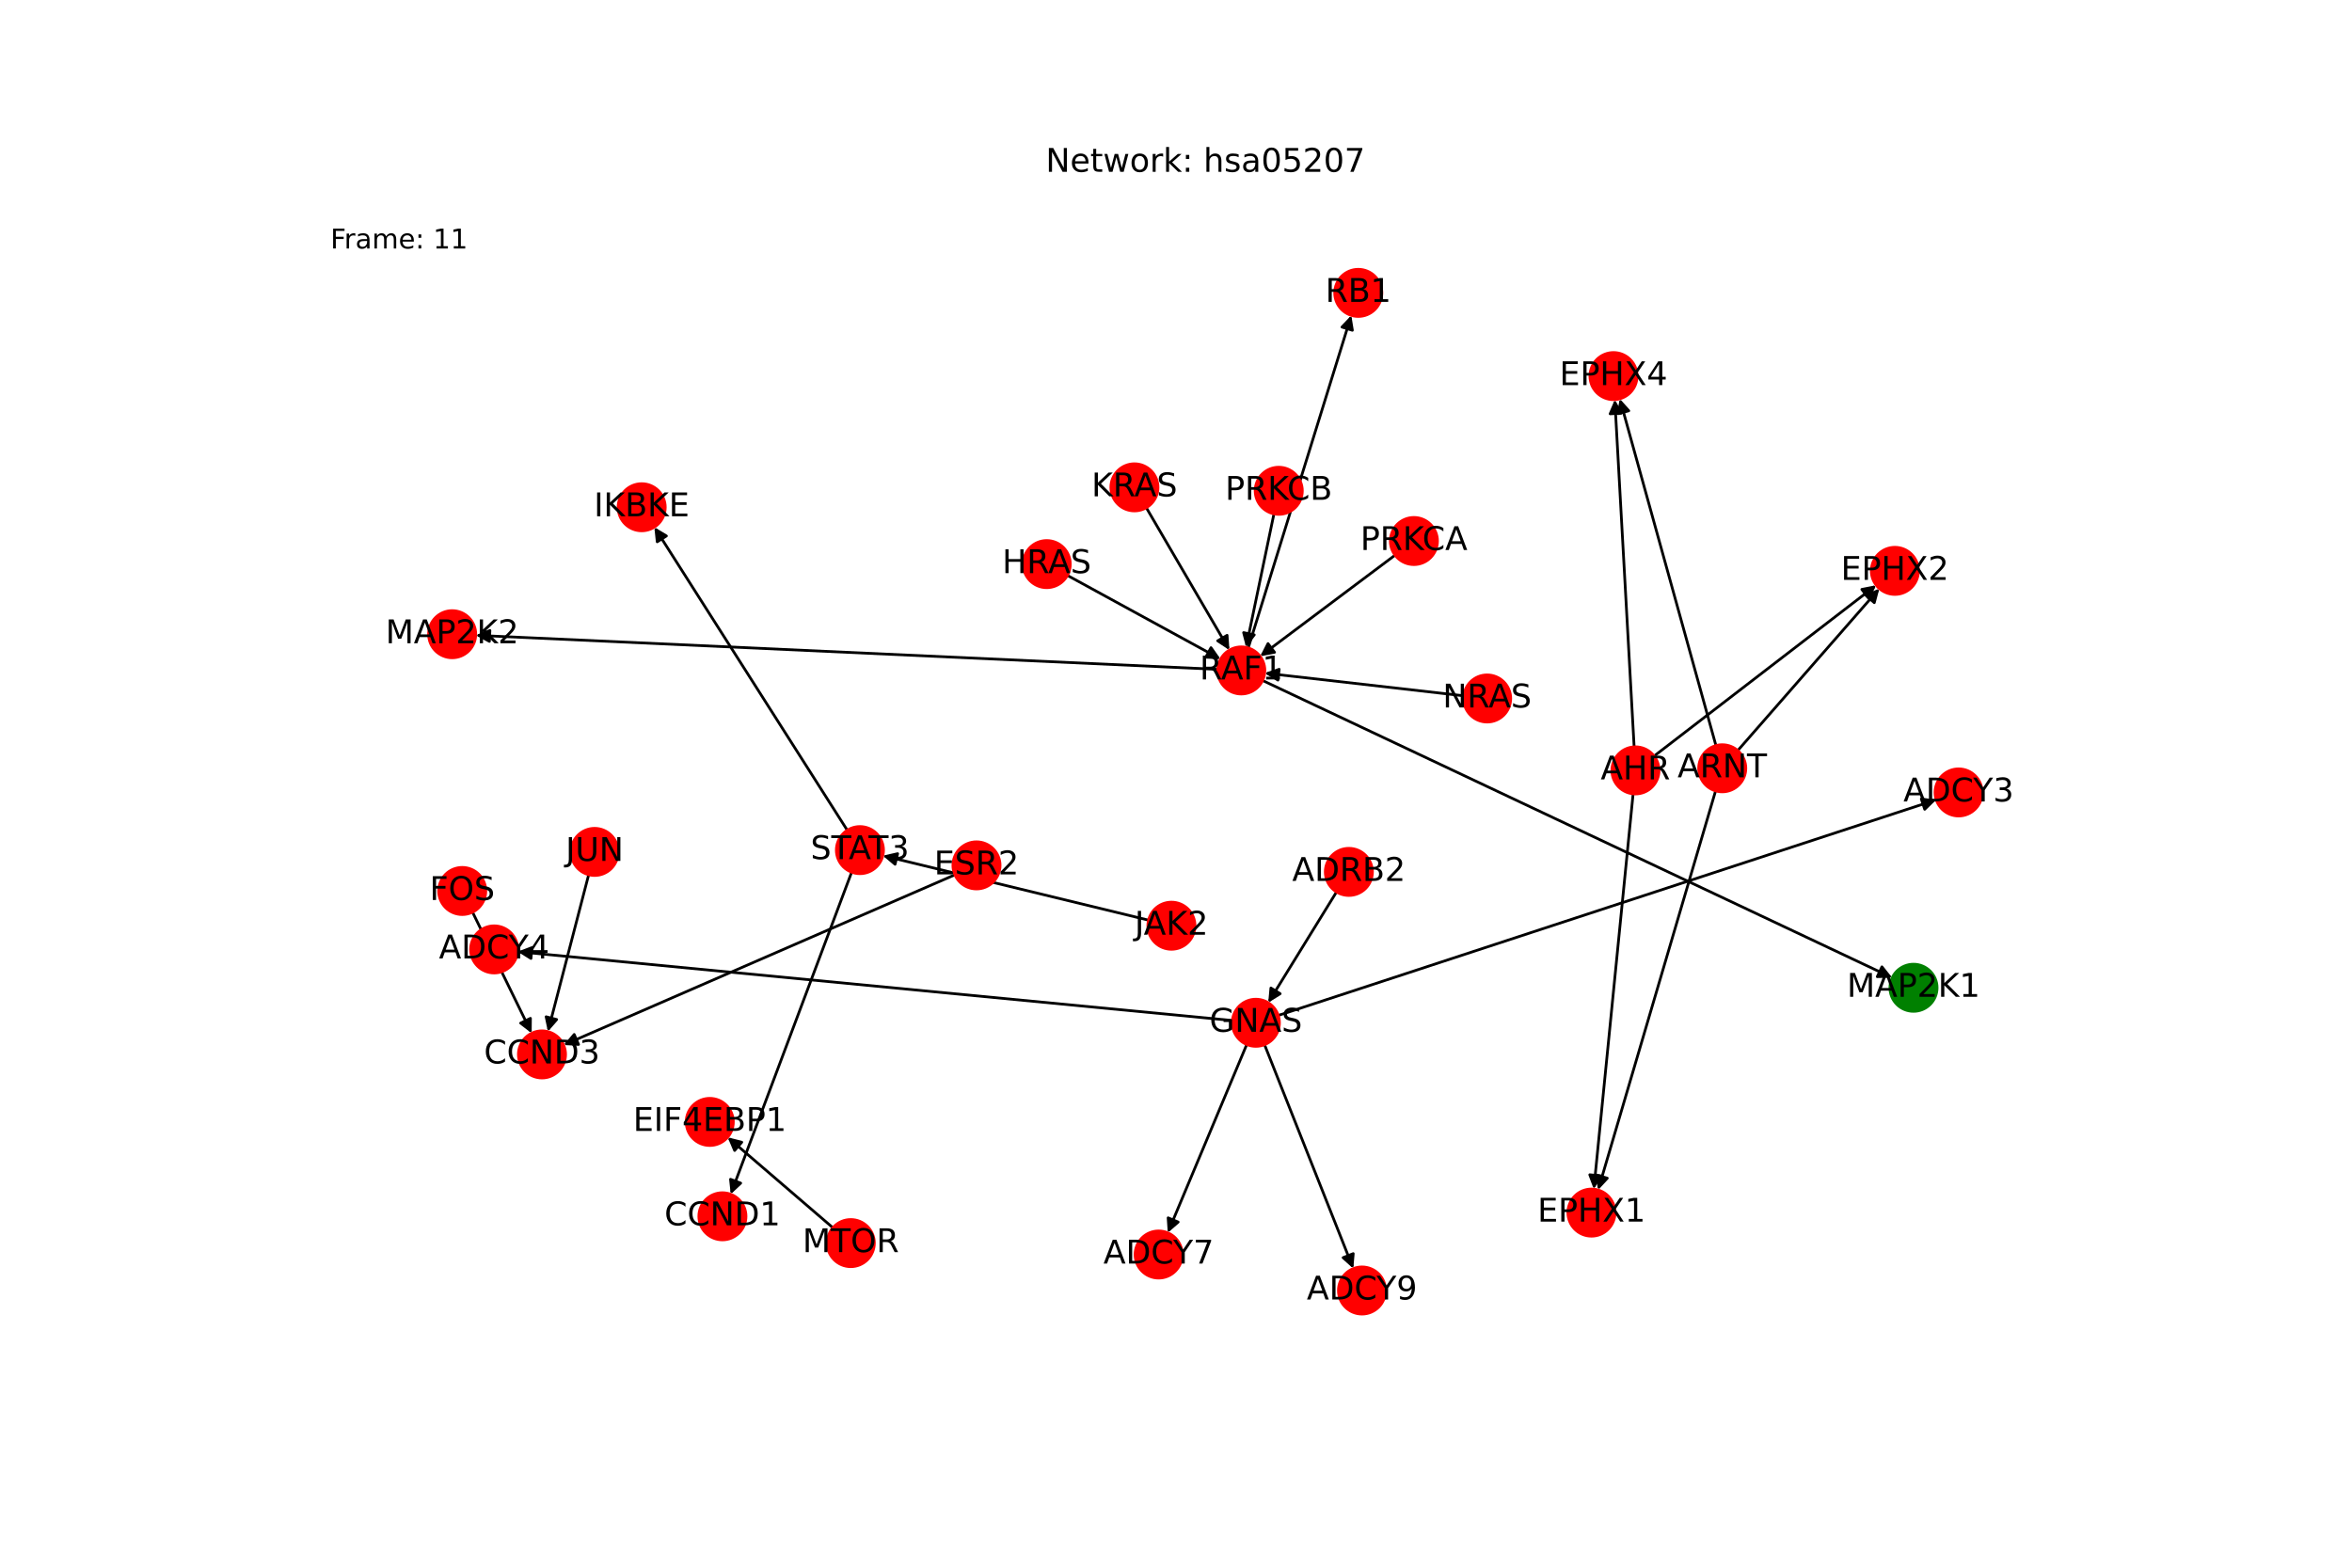 <?xml version="1.0" encoding="utf-8" standalone="no"?>
<!DOCTYPE svg PUBLIC "-//W3C//DTD SVG 1.1//EN"
  "http://www.w3.org/Graphics/SVG/1.1/DTD/svg11.dtd">
<!-- Created with matplotlib (https://matplotlib.org/) -->
<svg height="576pt" version="1.1" viewBox="0 0 864 576" width="864pt" xmlns="http://www.w3.org/2000/svg" xmlns:xlink="http://www.w3.org/1999/xlink">
 <defs>
  <style type="text/css">*{stroke-linecap:butt;stroke-linejoin:round;}</style>
 </defs>
 <g id="figure_1">
  <g id="patch_1">
   <path d="M 0 576 
L 864 576 
L 864 0 
L 0 0 
z
" style="fill:#ffffff;"/>
  </g>
  <g id="axes_1">
   <g id="patch_2">
    <path clip-path="url(#p0f1f93cd36)" d="M 458.545 238.054 
Q 477.471 176.965 496.067 116.944 
" style="fill:none;stroke:#000000;stroke-linecap:round;"/>
    <path clip-path="url(#p0f1f93cd36)" d="M 492.973 120.173 
L 496.067 116.944 
L 496.794 121.356 
L 492.973 120.173 
z
" style="stroke:#000000;stroke-linecap:round;"/>
   </g>
   <g id="patch_3">
    <path clip-path="url(#p0f1f93cd36)" d="M 463.815 250.029 
Q 579.451 304.628 694.077 358.749 
" style="fill:none;stroke:#000000;stroke-linecap:round;"/>
    <path clip-path="url(#p0f1f93cd36)" d="M 691.314 355.232 
L 694.077 358.749 
L 689.606 358.849 
L 691.314 355.232 
z
" style="stroke:#000000;stroke-linecap:round;"/>
   </g>
   <g id="patch_4">
    <path clip-path="url(#p0f1f93cd36)" d="M 447.334 245.934 
Q 311.047 239.677 175.878 233.472 
" style="fill:none;stroke:#000000;stroke-linecap:round;"/>
    <path clip-path="url(#p0f1f93cd36)" d="M 179.782 235.653 
L 175.878 233.472 
L 179.965 231.657 
L 179.782 235.653 
z
" style="stroke:#000000;stroke-linecap:round;"/>
   </g>
   <g id="patch_5">
    <path clip-path="url(#p0f1f93cd36)" d="M 305.962 451.097 
Q 286.631 434.479 268.147 418.59 
" style="fill:none;stroke:#000000;stroke-linecap:round;"/>
    <path clip-path="url(#p0f1f93cd36)" d="M 269.876 422.714 
L 268.147 418.59 
L 272.484 419.68 
L 269.876 422.714 
z
" style="stroke:#000000;stroke-linecap:round;"/>
   </g>
   <g id="patch_6">
    <path clip-path="url(#p0f1f93cd36)" d="M 421.911 338.084 
Q 373.109 326.239 325.393 314.658 
" style="fill:none;stroke:#000000;stroke-linecap:round;"/>
    <path clip-path="url(#p0f1f93cd36)" d="M 328.808 317.545 
L 325.393 314.658 
L 329.751 313.658 
L 328.808 317.545 
z
" style="stroke:#000000;stroke-linecap:round;"/>
   </g>
   <g id="patch_7">
    <path clip-path="url(#p0f1f93cd36)" d="M 311.24 305.043 
Q 275.804 249.362 240.97 194.623 
" style="fill:none;stroke:#000000;stroke-linecap:round;"/>
    <path clip-path="url(#p0f1f93cd36)" d="M 241.43 199.072 
L 240.97 194.623 
L 244.804 196.924 
L 241.43 199.072 
z
" style="stroke:#000000;stroke-linecap:round;"/>
   </g>
   <g id="patch_8">
    <path clip-path="url(#p0f1f93cd36)" d="M 312.846 320.461 
Q 290.635 379.624 268.817 437.74 
" style="fill:none;stroke:#000000;stroke-linecap:round;"/>
    <path clip-path="url(#p0f1f93cd36)" d="M 272.095 434.698 
L 268.817 437.74 
L 268.35 433.293 
L 272.095 434.698 
z
" style="stroke:#000000;stroke-linecap:round;"/>
   </g>
   <g id="patch_9">
    <path clip-path="url(#p0f1f93cd36)" d="M 173.594 335.145 
Q 184.447 357.389 194.81 378.628 
" style="fill:none;stroke:#000000;stroke-linecap:round;"/>
    <path clip-path="url(#p0f1f93cd36)" d="M 194.854 374.156 
L 194.81 378.628 
L 191.259 375.91 
L 194.854 374.156 
z
" style="stroke:#000000;stroke-linecap:round;"/>
   </g>
   <g id="patch_10">
    <path clip-path="url(#p0f1f93cd36)" d="M 216.249 321.386 
Q 208.761 350.211 201.554 377.953 
" style="fill:none;stroke:#000000;stroke-linecap:round;"/>
    <path clip-path="url(#p0f1f93cd36)" d="M 204.496 374.585 
L 201.554 377.953 
L 200.624 373.579 
L 204.496 374.585 
z
" style="stroke:#000000;stroke-linecap:round;"/>
   </g>
   <g id="patch_11">
    <path clip-path="url(#p0f1f93cd36)" d="M 469.565 373.089 
Q 590.416 333.471 710.206 294.201 
" style="fill:none;stroke:#000000;stroke-linecap:round;"/>
    <path clip-path="url(#p0f1f93cd36)" d="M 705.782 293.547 
L 710.206 294.201 
L 707.028 297.348 
L 705.782 293.547 
z
" style="stroke:#000000;stroke-linecap:round;"/>
   </g>
   <g id="patch_12">
    <path clip-path="url(#p0f1f93cd36)" d="M 452.716 374.957 
Q 321.433 362.31 191.263 349.771 
" style="fill:none;stroke:#000000;stroke-linecap:round;"/>
    <path clip-path="url(#p0f1f93cd36)" d="M 195.053 352.146 
L 191.263 349.771 
L 195.436 348.164 
L 195.053 352.146 
z
" style="stroke:#000000;stroke-linecap:round;"/>
   </g>
   <g id="patch_13">
    <path clip-path="url(#p0f1f93cd36)" d="M 457.987 383.772 
Q 443.482 418.361 429.41 451.918 
" style="fill:none;stroke:#000000;stroke-linecap:round;"/>
    <path clip-path="url(#p0f1f93cd36)" d="M 432.801 449.003 
L 429.41 451.918 
L 429.112 447.456 
L 432.801 449.003 
z
" style="stroke:#000000;stroke-linecap:round;"/>
   </g>
   <g id="patch_14">
    <path clip-path="url(#p0f1f93cd36)" d="M 464.526 383.835 
Q 480.83 424.968 496.721 465.062 
" style="fill:none;stroke:#000000;stroke-linecap:round;"/>
    <path clip-path="url(#p0f1f93cd36)" d="M 497.107 460.607 
L 496.721 465.062 
L 493.388 462.081 
L 497.107 460.607 
z
" style="stroke:#000000;stroke-linecap:round;"/>
   </g>
   <g id="patch_15">
    <path clip-path="url(#p0f1f93cd36)" d="M 599.92 291.682 
Q 592.701 364.301 585.593 435.807 
" style="fill:none;stroke:#000000;stroke-linecap:round;"/>
    <path clip-path="url(#p0f1f93cd36)" d="M 587.978 432.024 
L 585.593 435.807 
L 583.998 431.629 
L 587.978 432.024 
z
" style="stroke:#000000;stroke-linecap:round;"/>
   </g>
   <g id="patch_16">
    <path clip-path="url(#p0f1f93cd36)" d="M 607.644 277.777 
Q 648.43 246.4 688.33 215.706 
" style="fill:none;stroke:#000000;stroke-linecap:round;"/>
    <path clip-path="url(#p0f1f93cd36)" d="M 683.941 216.559 
L 688.33 215.706 
L 686.38 219.73 
L 683.941 216.559 
z
" style="stroke:#000000;stroke-linecap:round;"/>
   </g>
   <g id="patch_17">
    <path clip-path="url(#p0f1f93cd36)" d="M 600.296 274.416 
Q 596.746 210.623 593.259 147.947 
" style="fill:none;stroke:#000000;stroke-linecap:round;"/>
    <path clip-path="url(#p0f1f93cd36)" d="M 591.484 152.051 
L 593.259 147.947 
L 595.478 151.829 
L 591.484 152.051 
z
" style="stroke:#000000;stroke-linecap:round;"/>
   </g>
   <g id="patch_18">
    <path clip-path="url(#p0f1f93cd36)" d="M 630.217 290.591 
Q 608.643 363.909 587.386 436.155 
" style="fill:none;stroke:#000000;stroke-linecap:round;"/>
    <path clip-path="url(#p0f1f93cd36)" d="M 590.433 432.882 
L 587.386 436.155 
L 586.596 431.753 
L 590.433 432.882 
z
" style="stroke:#000000;stroke-linecap:round;"/>
   </g>
   <g id="patch_19">
    <path clip-path="url(#p0f1f93cd36)" d="M 638.361 275.764 
Q 664.369 246.015 689.642 217.108 
" style="fill:none;stroke:#000000;stroke-linecap:round;"/>
    <path clip-path="url(#p0f1f93cd36)" d="M 685.504 218.803 
L 689.642 217.108 
L 688.515 221.436 
L 685.504 218.803 
z
" style="stroke:#000000;stroke-linecap:round;"/>
   </g>
   <g id="patch_20">
    <path clip-path="url(#p0f1f93cd36)" d="M 630.349 273.941 
Q 612.689 210.238 595.328 147.612 
" style="fill:none;stroke:#000000;stroke-linecap:round;"/>
    <path clip-path="url(#p0f1f93cd36)" d="M 594.47 152.001 
L 595.328 147.612 
L 598.324 150.933 
L 594.47 152.001 
z
" style="stroke:#000000;stroke-linecap:round;"/>
   </g>
   <g id="patch_21">
    <path clip-path="url(#p0f1f93cd36)" d="M 350.771 321.413 
Q 278.904 352.686 208.063 383.512 
" style="fill:none;stroke:#000000;stroke-linecap:round;"/>
    <path clip-path="url(#p0f1f93cd36)" d="M 212.528 383.75 
L 208.063 383.512 
L 210.932 380.082 
L 212.528 383.75 
z
" style="stroke:#000000;stroke-linecap:round;"/>
   </g>
   <g id="patch_22">
    <path clip-path="url(#p0f1f93cd36)" d="M 392.115 211.422 
Q 420.249 226.8 447.402 241.642 
" style="fill:none;stroke:#000000;stroke-linecap:round;"/>
    <path clip-path="url(#p0f1f93cd36)" d="M 444.852 237.968 
L 447.402 241.642 
L 442.933 241.478 
L 444.852 237.968 
z
" style="stroke:#000000;stroke-linecap:round;"/>
   </g>
   <g id="patch_23">
    <path clip-path="url(#p0f1f93cd36)" d="M 421.092 186.539 
Q 436.355 212.696 451.054 237.887 
" style="fill:none;stroke:#000000;stroke-linecap:round;"/>
    <path clip-path="url(#p0f1f93cd36)" d="M 450.766 233.424 
L 451.054 237.887 
L 447.311 235.44 
L 450.766 233.424 
z
" style="stroke:#000000;stroke-linecap:round;"/>
   </g>
   <g id="patch_24">
    <path clip-path="url(#p0f1f93cd36)" d="M 537.693 255.654 
Q 501.14 251.483 465.697 247.439 
" style="fill:none;stroke:#000000;stroke-linecap:round;"/>
    <path clip-path="url(#p0f1f93cd36)" d="M 469.445 249.88 
L 465.697 247.439 
L 469.898 245.906 
L 469.445 249.88 
z
" style="stroke:#000000;stroke-linecap:round;"/>
   </g>
   <g id="patch_25">
    <path clip-path="url(#p0f1f93cd36)" d="M 512.462 203.979 
Q 487.684 222.558 463.801 240.467 
" style="fill:none;stroke:#000000;stroke-linecap:round;"/>
    <path clip-path="url(#p0f1f93cd36)" d="M 468.201 239.667 
L 463.801 240.467 
L 465.801 236.467 
L 468.201 239.667 
z
" style="stroke:#000000;stroke-linecap:round;"/>
   </g>
   <g id="patch_26">
    <path clip-path="url(#p0f1f93cd36)" d="M 467.978 188.805 
Q 462.863 213.328 457.977 236.757 
" style="fill:none;stroke:#000000;stroke-linecap:round;"/>
    <path clip-path="url(#p0f1f93cd36)" d="M 460.752 233.249 
L 457.977 236.757 
L 456.836 232.433 
L 460.752 233.249 
z
" style="stroke:#000000;stroke-linecap:round;"/>
   </g>
   <g id="patch_27">
    <path clip-path="url(#p0f1f93cd36)" d="M 490.958 327.724 
Q 478.419 348.069 466.466 367.463 
" style="fill:none;stroke:#000000;stroke-linecap:round;"/>
    <path clip-path="url(#p0f1f93cd36)" d="M 470.267 365.107 
L 466.466 367.463 
L 466.862 363.009 
L 470.267 365.107 
z
" style="stroke:#000000;stroke-linecap:round;"/>
   </g>
   <g id="PathCollection_1">
    <defs>
     <path d="M 0 8.66 
C 2.297 8.66 4.5 7.748 6.124 6.124 
C 7.748 4.5 8.66 2.297 8.66 -0 
C 8.66 -2.297 7.748 -4.5 6.124 -6.124 
C 4.5 -7.748 2.297 -8.66 0 -8.66 
C -2.297 -8.66 -4.5 -7.748 -6.124 -6.124 
C -7.748 -4.5 -8.66 -2.297 -8.66 0 
C -8.66 2.297 -7.748 4.5 -6.124 6.124 
C -4.5 7.748 -2.297 8.66 0 8.66 
z
" id="C0_0_e7e9f7665b"/>
    </defs>
    <g clip-path="url(#p0f1f93cd36)">
     <use style="fill:#ff0000;stroke:#ff0000;" x="455.981" xlink:href="#C0_0_e7e9f7665b" y="246.331"/>
    </g>
    <g clip-path="url(#p0f1f93cd36)">
     <use style="fill:#ff0000;stroke:#ff0000;" x="260.731" xlink:href="#C0_0_e7e9f7665b" y="412.215"/>
    </g>
    <g clip-path="url(#p0f1f93cd36)">
     <use style="fill:#ff0000;stroke:#ff0000;" x="312.529" xlink:href="#C0_0_e7e9f7665b" y="456.742"/>
    </g>
    <g clip-path="url(#p0f1f93cd36)">
     <use style="fill:#ff0000;stroke:#ff0000;" x="498.959" xlink:href="#C0_0_e7e9f7665b" y="107.607"/>
    </g>
    <g clip-path="url(#p0f1f93cd36)">
     <use style="fill:#ff0000;stroke:#ff0000;" x="430.324" xlink:href="#C0_0_e7e9f7665b" y="340.126"/>
    </g>
    <g clip-path="url(#p0f1f93cd36)">
     <use style="fill:#ff0000;stroke:#ff0000;" x="315.891" xlink:href="#C0_0_e7e9f7665b" y="312.351"/>
    </g>
    <g clip-path="url(#p0f1f93cd36)">
     <use style="fill:#ff0000;stroke:#ff0000;" x="199.097" xlink:href="#C0_0_e7e9f7665b" y="387.414"/>
    </g>
    <g clip-path="url(#p0f1f93cd36)">
     <use style="fill:#ff0000;stroke:#ff0000;" x="169.798" xlink:href="#C0_0_e7e9f7665b" y="327.363"/>
    </g>
    <g clip-path="url(#p0f1f93cd36)">
     <use style="fill:#ff0000;stroke:#ff0000;" x="218.425" xlink:href="#C0_0_e7e9f7665b" y="313.007"/>
    </g>
    <g clip-path="url(#p0f1f93cd36)">
     <use style="fill:#ff0000;stroke:#ff0000;" x="461.336" xlink:href="#C0_0_e7e9f7665b" y="375.787"/>
    </g>
    <g clip-path="url(#p0f1f93cd36)">
     <use style="fill:#ff0000;stroke:#ff0000;" x="600.777" xlink:href="#C0_0_e7e9f7665b" y="283.059"/>
    </g>
    <g clip-path="url(#p0f1f93cd36)">
     <use style="fill:#ff0000;stroke:#ff0000;" x="632.661" xlink:href="#C0_0_e7e9f7665b" y="282.283"/>
    </g>
    <g clip-path="url(#p0f1f93cd36)">
     <use style="fill:#ff0000;stroke:#ff0000;" x="265.38" xlink:href="#C0_0_e7e9f7665b" y="446.894"/>
    </g>
    <g clip-path="url(#p0f1f93cd36)">
     <use style="fill:#ff0000;stroke:#ff0000;" x="235.721" xlink:href="#C0_0_e7e9f7665b" y="186.376"/>
    </g>
    <g clip-path="url(#p0f1f93cd36)">
     <use style="fill:#ff0000;stroke:#ff0000;" x="358.713" xlink:href="#C0_0_e7e9f7665b" y="317.957"/>
    </g>
    <g clip-path="url(#p0f1f93cd36)">
     <use style="fill:#ff0000;stroke:#ff0000;" x="384.511" xlink:href="#C0_0_e7e9f7665b" y="207.266"/>
    </g>
    <g clip-path="url(#p0f1f93cd36)">
     <use style="fill:#ff0000;stroke:#ff0000;" x="416.729" xlink:href="#C0_0_e7e9f7665b" y="179.062"/>
    </g>
    <g clip-path="url(#p0f1f93cd36)">
     <use style="fill:#ff0000;stroke:#ff0000;" x="546.295" xlink:href="#C0_0_e7e9f7665b" y="256.636"/>
    </g>
    <g clip-path="url(#p0f1f93cd36)">
     <use style="fill:#008000;stroke:#008000;" x="702.922" xlink:href="#C0_0_e7e9f7665b" y="362.925"/>
    </g>
    <g clip-path="url(#p0f1f93cd36)">
     <use style="fill:#ff0000;stroke:#ff0000;" x="166.106" xlink:href="#C0_0_e7e9f7665b" y="233.023"/>
    </g>
    <g clip-path="url(#p0f1f93cd36)">
     <use style="fill:#ff0000;stroke:#ff0000;" x="719.494" xlink:href="#C0_0_e7e9f7665b" y="291.156"/>
    </g>
    <g clip-path="url(#p0f1f93cd36)">
     <use style="fill:#ff0000;stroke:#ff0000;" x="181.531" xlink:href="#C0_0_e7e9f7665b" y="348.834"/>
    </g>
    <g clip-path="url(#p0f1f93cd36)">
     <use style="fill:#ff0000;stroke:#ff0000;" x="425.629" xlink:href="#C0_0_e7e9f7665b" y="460.935"/>
    </g>
    <g clip-path="url(#p0f1f93cd36)">
     <use style="fill:#ff0000;stroke:#ff0000;" x="500.324" xlink:href="#C0_0_e7e9f7665b" y="474.153"/>
    </g>
    <g clip-path="url(#p0f1f93cd36)">
     <use style="fill:#ff0000;stroke:#ff0000;" x="519.394" xlink:href="#C0_0_e7e9f7665b" y="198.781"/>
    </g>
    <g clip-path="url(#p0f1f93cd36)">
     <use style="fill:#ff0000;stroke:#ff0000;" x="469.746" xlink:href="#C0_0_e7e9f7665b" y="180.325"/>
    </g>
    <g clip-path="url(#p0f1f93cd36)">
     <use style="fill:#ff0000;stroke:#ff0000;" x="495.502" xlink:href="#C0_0_e7e9f7665b" y="320.351"/>
    </g>
    <g clip-path="url(#p0f1f93cd36)">
     <use style="fill:#ff0000;stroke:#ff0000;" x="584.625" xlink:href="#C0_0_e7e9f7665b" y="445.535"/>
    </g>
    <g clip-path="url(#p0f1f93cd36)">
     <use style="fill:#ff0000;stroke:#ff0000;" x="696.08" xlink:href="#C0_0_e7e9f7665b" y="209.744"/>
    </g>
    <g clip-path="url(#p0f1f93cd36)">
     <use style="fill:#ff0000;stroke:#ff0000;" x="592.716" xlink:href="#C0_0_e7e9f7665b" y="138.187"/>
    </g>
   </g>
   <g id="text_1">
    <g clip-path="url(#p0f1f93cd36)">
     <!-- RAF1 -->
     <g transform="translate(440.679 249.642)scale(0.12 -0.12)">
      <defs>
       <path d="M 44.391 34.188 
Q 47.562 33.109 50.562 29.594 
Q 53.562 26.078 56.594 19.922 
L 66.609 0 
L 56 0 
L 46.688 18.703 
Q 43.062 26.031 39.672 28.422 
Q 36.281 30.812 30.422 30.812 
L 19.672 30.812 
L 19.672 0 
L 9.812 0 
L 9.812 72.906 
L 32.078 72.906 
Q 44.578 72.906 50.734 67.672 
Q 56.891 62.453 56.891 51.906 
Q 56.891 45.016 53.688 40.469 
Q 50.484 35.938 44.391 34.188 
z
M 19.672 64.797 
L 19.672 38.922 
L 32.078 38.922 
Q 39.203 38.922 42.844 42.219 
Q 46.484 45.516 46.484 51.906 
Q 46.484 58.297 42.844 61.547 
Q 39.203 64.797 32.078 64.797 
z
" id="DejaVuSans-82"/>
       <path d="M 34.188 63.188 
L 20.797 26.906 
L 47.609 26.906 
z
M 28.609 72.906 
L 39.797 72.906 
L 67.578 0 
L 57.328 0 
L 50.688 18.703 
L 17.828 18.703 
L 11.188 0 
L 0.781 0 
z
" id="DejaVuSans-65"/>
       <path d="M 9.812 72.906 
L 51.703 72.906 
L 51.703 64.594 
L 19.672 64.594 
L 19.672 43.109 
L 48.578 43.109 
L 48.578 34.812 
L 19.672 34.812 
L 19.672 0 
L 9.812 0 
z
" id="DejaVuSans-70"/>
       <path d="M 12.406 8.297 
L 28.516 8.297 
L 28.516 63.922 
L 10.984 60.406 
L 10.984 69.391 
L 28.422 72.906 
L 38.281 72.906 
L 38.281 8.297 
L 54.391 8.297 
L 54.391 0 
L 12.406 0 
z
" id="DejaVuSans-49"/>
      </defs>
      <use xlink:href="#DejaVuSans-82"/>
      <use x="65.482" xlink:href="#DejaVuSans-65"/>
      <use x="133.891" xlink:href="#DejaVuSans-70"/>
      <use x="191.41" xlink:href="#DejaVuSans-49"/>
     </g>
    </g>
   </g>
   <g id="text_2">
    <g clip-path="url(#p0f1f93cd36)">
     <!-- EIF4EBP1 -->
     <g transform="translate(232.558 415.526)scale(0.12 -0.12)">
      <defs>
       <path d="M 9.812 72.906 
L 55.906 72.906 
L 55.906 64.594 
L 19.672 64.594 
L 19.672 43.016 
L 54.391 43.016 
L 54.391 34.719 
L 19.672 34.719 
L 19.672 8.297 
L 56.781 8.297 
L 56.781 0 
L 9.812 0 
z
" id="DejaVuSans-69"/>
       <path d="M 9.812 72.906 
L 19.672 72.906 
L 19.672 0 
L 9.812 0 
z
" id="DejaVuSans-73"/>
       <path d="M 37.797 64.312 
L 12.891 25.391 
L 37.797 25.391 
z
M 35.203 72.906 
L 47.609 72.906 
L 47.609 25.391 
L 58.016 25.391 
L 58.016 17.188 
L 47.609 17.188 
L 47.609 0 
L 37.797 0 
L 37.797 17.188 
L 4.891 17.188 
L 4.891 26.703 
z
" id="DejaVuSans-52"/>
       <path d="M 19.672 34.812 
L 19.672 8.109 
L 35.5 8.109 
Q 43.453 8.109 47.281 11.406 
Q 51.125 14.703 51.125 21.484 
Q 51.125 28.328 47.281 31.562 
Q 43.453 34.812 35.5 34.812 
z
M 19.672 64.797 
L 19.672 42.828 
L 34.281 42.828 
Q 41.5 42.828 45.031 45.531 
Q 48.578 48.25 48.578 53.812 
Q 48.578 59.328 45.031 62.062 
Q 41.5 64.797 34.281 64.797 
z
M 9.812 72.906 
L 35.016 72.906 
Q 46.297 72.906 52.391 68.219 
Q 58.5 63.531 58.5 54.891 
Q 58.5 48.188 55.375 44.234 
Q 52.25 40.281 46.188 39.312 
Q 53.469 37.75 57.5 32.781 
Q 61.531 27.828 61.531 20.406 
Q 61.531 10.641 54.891 5.312 
Q 48.25 0 35.984 0 
L 9.812 0 
z
" id="DejaVuSans-66"/>
       <path d="M 19.672 64.797 
L 19.672 37.406 
L 32.078 37.406 
Q 38.969 37.406 42.719 40.969 
Q 46.484 44.531 46.484 51.125 
Q 46.484 57.672 42.719 61.234 
Q 38.969 64.797 32.078 64.797 
z
M 9.812 72.906 
L 32.078 72.906 
Q 44.344 72.906 50.609 67.359 
Q 56.891 61.812 56.891 51.125 
Q 56.891 40.328 50.609 34.812 
Q 44.344 29.297 32.078 29.297 
L 19.672 29.297 
L 19.672 0 
L 9.812 0 
z
" id="DejaVuSans-80"/>
      </defs>
      <use xlink:href="#DejaVuSans-69"/>
      <use x="63.184" xlink:href="#DejaVuSans-73"/>
      <use x="92.676" xlink:href="#DejaVuSans-70"/>
      <use x="150.195" xlink:href="#DejaVuSans-52"/>
      <use x="213.818" xlink:href="#DejaVuSans-69"/>
      <use x="277.002" xlink:href="#DejaVuSans-66"/>
      <use x="345.605" xlink:href="#DejaVuSans-80"/>
      <use x="405.908" xlink:href="#DejaVuSans-49"/>
     </g>
    </g>
   </g>
   <g id="text_3">
    <g clip-path="url(#p0f1f93cd36)">
     <!-- MTOR -->
     <g transform="translate(294.795 460.053)scale(0.12 -0.12)">
      <defs>
       <path d="M 9.812 72.906 
L 24.516 72.906 
L 43.109 23.297 
L 61.812 72.906 
L 76.516 72.906 
L 76.516 0 
L 66.891 0 
L 66.891 64.016 
L 48.094 14.016 
L 38.188 14.016 
L 19.391 64.016 
L 19.391 0 
L 9.812 0 
z
" id="DejaVuSans-77"/>
       <path d="M -0.297 72.906 
L 61.375 72.906 
L 61.375 64.594 
L 35.5 64.594 
L 35.5 0 
L 25.594 0 
L 25.594 64.594 
L -0.297 64.594 
z
" id="DejaVuSans-84"/>
       <path d="M 39.406 66.219 
Q 28.656 66.219 22.328 58.203 
Q 16.016 50.203 16.016 36.375 
Q 16.016 22.609 22.328 14.594 
Q 28.656 6.594 39.406 6.594 
Q 50.141 6.594 56.422 14.594 
Q 62.703 22.609 62.703 36.375 
Q 62.703 50.203 56.422 58.203 
Q 50.141 66.219 39.406 66.219 
z
M 39.406 74.219 
Q 54.734 74.219 63.906 63.938 
Q 73.094 53.656 73.094 36.375 
Q 73.094 19.141 63.906 8.859 
Q 54.734 -1.422 39.406 -1.422 
Q 24.031 -1.422 14.812 8.828 
Q 5.609 19.094 5.609 36.375 
Q 5.609 53.656 14.812 63.938 
Q 24.031 74.219 39.406 74.219 
z
" id="DejaVuSans-79"/>
      </defs>
      <use xlink:href="#DejaVuSans-77"/>
      <use x="86.279" xlink:href="#DejaVuSans-84"/>
      <use x="147.363" xlink:href="#DejaVuSans-79"/>
      <use x="226.074" xlink:href="#DejaVuSans-82"/>
     </g>
    </g>
   </g>
   <g id="text_4">
    <g clip-path="url(#p0f1f93cd36)">
     <!-- RB1 -->
     <g transform="translate(486.856 110.919)scale(0.12 -0.12)">
      <use xlink:href="#DejaVuSans-82"/>
      <use x="69.482" xlink:href="#DejaVuSans-66"/>
      <use x="138.086" xlink:href="#DejaVuSans-49"/>
     </g>
    </g>
   </g>
   <g id="text_5">
    <g clip-path="url(#p0f1f93cd36)">
     <!-- JAK2 -->
     <g transform="translate(416.802 343.437)scale(0.12 -0.12)">
      <defs>
       <path d="M 9.812 72.906 
L 19.672 72.906 
L 19.672 5.078 
Q 19.672 -8.109 14.672 -14.062 
Q 9.672 -20.016 -1.422 -20.016 
L -5.172 -20.016 
L -5.172 -11.719 
L -2.094 -11.719 
Q 4.438 -11.719 7.125 -8.047 
Q 9.812 -4.391 9.812 5.078 
z
" id="DejaVuSans-74"/>
       <path d="M 9.812 72.906 
L 19.672 72.906 
L 19.672 42.094 
L 52.391 72.906 
L 65.094 72.906 
L 28.906 38.922 
L 67.672 0 
L 54.688 0 
L 19.672 35.109 
L 19.672 0 
L 9.812 0 
z
" id="DejaVuSans-75"/>
       <path d="M 19.188 8.297 
L 53.609 8.297 
L 53.609 0 
L 7.328 0 
L 7.328 8.297 
Q 12.938 14.109 22.625 23.891 
Q 32.328 33.688 34.812 36.531 
Q 39.547 41.844 41.422 45.531 
Q 43.312 49.219 43.312 52.781 
Q 43.312 58.594 39.234 62.25 
Q 35.156 65.922 28.609 65.922 
Q 23.969 65.922 18.812 64.312 
Q 13.672 62.703 7.812 59.422 
L 7.812 69.391 
Q 13.766 71.781 18.938 73 
Q 24.125 74.219 28.422 74.219 
Q 39.75 74.219 46.484 68.547 
Q 53.219 62.891 53.219 53.422 
Q 53.219 48.922 51.531 44.891 
Q 49.859 40.875 45.406 35.406 
Q 44.188 33.984 37.641 27.219 
Q 31.109 20.453 19.188 8.297 
z
" id="DejaVuSans-50"/>
      </defs>
      <use xlink:href="#DejaVuSans-74"/>
      <use x="27.742" xlink:href="#DejaVuSans-65"/>
      <use x="96.15" xlink:href="#DejaVuSans-75"/>
      <use x="161.727" xlink:href="#DejaVuSans-50"/>
     </g>
    </g>
   </g>
   <g id="text_6">
    <g clip-path="url(#p0f1f93cd36)">
     <!-- STAT3 -->
     <g transform="translate(297.76 315.663)scale(0.12 -0.12)">
      <defs>
       <path d="M 53.516 70.516 
L 53.516 60.891 
Q 47.906 63.578 42.922 64.891 
Q 37.938 66.219 33.297 66.219 
Q 25.25 66.219 20.875 63.094 
Q 16.5 59.969 16.5 54.203 
Q 16.5 49.359 19.406 46.891 
Q 22.312 44.438 30.422 42.922 
L 36.375 41.703 
Q 47.406 39.594 52.656 34.297 
Q 57.906 29 57.906 20.125 
Q 57.906 9.516 50.797 4.047 
Q 43.703 -1.422 29.984 -1.422 
Q 24.812 -1.422 18.969 -0.25 
Q 13.141 0.922 6.891 3.219 
L 6.891 13.375 
Q 12.891 10.016 18.656 8.297 
Q 24.422 6.594 29.984 6.594 
Q 38.422 6.594 43.016 9.906 
Q 47.609 13.234 47.609 19.391 
Q 47.609 24.75 44.312 27.781 
Q 41.016 30.812 33.5 32.328 
L 27.484 33.5 
Q 16.453 35.688 11.516 40.375 
Q 6.594 45.062 6.594 53.422 
Q 6.594 63.094 13.406 68.656 
Q 20.219 74.219 32.172 74.219 
Q 37.312 74.219 42.625 73.281 
Q 47.953 72.359 53.516 70.516 
z
" id="DejaVuSans-83"/>
       <path d="M 40.578 39.312 
Q 47.656 37.797 51.625 33 
Q 55.609 28.219 55.609 21.188 
Q 55.609 10.406 48.188 4.484 
Q 40.766 -1.422 27.094 -1.422 
Q 22.516 -1.422 17.656 -0.516 
Q 12.797 0.391 7.625 2.203 
L 7.625 11.719 
Q 11.719 9.328 16.594 8.109 
Q 21.484 6.891 26.812 6.891 
Q 36.078 6.891 40.938 10.547 
Q 45.797 14.203 45.797 21.188 
Q 45.797 27.641 41.281 31.266 
Q 36.766 34.906 28.719 34.906 
L 20.219 34.906 
L 20.219 43.016 
L 29.109 43.016 
Q 36.375 43.016 40.234 45.922 
Q 44.094 48.828 44.094 54.297 
Q 44.094 59.906 40.109 62.906 
Q 36.141 65.922 28.719 65.922 
Q 24.656 65.922 20.016 65.031 
Q 15.375 64.156 9.812 62.312 
L 9.812 71.094 
Q 15.438 72.656 20.344 73.438 
Q 25.25 74.219 29.594 74.219 
Q 40.828 74.219 47.359 69.109 
Q 53.906 64.016 53.906 55.328 
Q 53.906 49.266 50.438 45.094 
Q 46.969 40.922 40.578 39.312 
z
" id="DejaVuSans-51"/>
      </defs>
      <use xlink:href="#DejaVuSans-83"/>
      <use x="63.477" xlink:href="#DejaVuSans-84"/>
      <use x="116.811" xlink:href="#DejaVuSans-65"/>
      <use x="177.469" xlink:href="#DejaVuSans-84"/>
      <use x="238.553" xlink:href="#DejaVuSans-51"/>
     </g>
    </g>
   </g>
   <g id="text_7">
    <g clip-path="url(#p0f1f93cd36)">
     <!-- CCND3 -->
     <g transform="translate(177.791 390.725)scale(0.12 -0.12)">
      <defs>
       <path d="M 64.406 67.281 
L 64.406 56.891 
Q 59.422 61.531 53.781 63.812 
Q 48.141 66.109 41.797 66.109 
Q 29.297 66.109 22.656 58.469 
Q 16.016 50.828 16.016 36.375 
Q 16.016 21.969 22.656 14.328 
Q 29.297 6.688 41.797 6.688 
Q 48.141 6.688 53.781 8.984 
Q 59.422 11.281 64.406 15.922 
L 64.406 5.609 
Q 59.234 2.094 53.438 0.328 
Q 47.656 -1.422 41.219 -1.422 
Q 24.656 -1.422 15.125 8.703 
Q 5.609 18.844 5.609 36.375 
Q 5.609 53.953 15.125 64.078 
Q 24.656 74.219 41.219 74.219 
Q 47.75 74.219 53.531 72.484 
Q 59.328 70.75 64.406 67.281 
z
" id="DejaVuSans-67"/>
       <path d="M 9.812 72.906 
L 23.094 72.906 
L 55.422 11.922 
L 55.422 72.906 
L 64.984 72.906 
L 64.984 0 
L 51.703 0 
L 19.391 60.984 
L 19.391 0 
L 9.812 0 
z
" id="DejaVuSans-78"/>
       <path d="M 19.672 64.797 
L 19.672 8.109 
L 31.594 8.109 
Q 46.688 8.109 53.688 14.938 
Q 60.688 21.781 60.688 36.531 
Q 60.688 51.172 53.688 57.984 
Q 46.688 64.797 31.594 64.797 
z
M 9.812 72.906 
L 30.078 72.906 
Q 51.266 72.906 61.172 64.094 
Q 71.094 55.281 71.094 36.531 
Q 71.094 17.672 61.125 8.828 
Q 51.172 0 30.078 0 
L 9.812 0 
z
" id="DejaVuSans-68"/>
      </defs>
      <use xlink:href="#DejaVuSans-67"/>
      <use x="69.824" xlink:href="#DejaVuSans-67"/>
      <use x="139.648" xlink:href="#DejaVuSans-78"/>
      <use x="214.453" xlink:href="#DejaVuSans-68"/>
      <use x="291.455" xlink:href="#DejaVuSans-51"/>
     </g>
    </g>
   </g>
   <g id="text_8">
    <g clip-path="url(#p0f1f93cd36)">
     <!-- FOS -->
     <g transform="translate(157.815 330.675)scale(0.12 -0.12)">
      <use xlink:href="#DejaVuSans-70"/>
      <use x="57.52" xlink:href="#DejaVuSans-79"/>
      <use x="136.23" xlink:href="#DejaVuSans-83"/>
     </g>
    </g>
   </g>
   <g id="text_9">
    <g clip-path="url(#p0f1f93cd36)">
     <!-- JUN -->
     <g transform="translate(207.775 316.318)scale(0.12 -0.12)">
      <defs>
       <path d="M 8.688 72.906 
L 18.609 72.906 
L 18.609 28.609 
Q 18.609 16.891 22.844 11.734 
Q 27.094 6.594 36.625 6.594 
Q 46.094 6.594 50.344 11.734 
Q 54.594 16.891 54.594 28.609 
L 54.594 72.906 
L 64.5 72.906 
L 64.5 27.391 
Q 64.5 13.141 57.438 5.859 
Q 50.391 -1.422 36.625 -1.422 
Q 22.797 -1.422 15.734 5.859 
Q 8.688 13.141 8.688 27.391 
z
" id="DejaVuSans-85"/>
      </defs>
      <use xlink:href="#DejaVuSans-74"/>
      <use x="29.492" xlink:href="#DejaVuSans-85"/>
      <use x="102.686" xlink:href="#DejaVuSans-78"/>
     </g>
    </g>
   </g>
   <g id="text_10">
    <g clip-path="url(#p0f1f93cd36)">
     <!-- GNAS -->
     <g transform="translate(444.285 379.098)scale(0.12 -0.12)">
      <defs>
       <path d="M 59.516 10.406 
L 59.516 29.984 
L 43.406 29.984 
L 43.406 38.094 
L 69.281 38.094 
L 69.281 6.781 
Q 63.578 2.734 56.688 0.656 
Q 49.812 -1.422 42 -1.422 
Q 24.906 -1.422 15.25 8.562 
Q 5.609 18.562 5.609 36.375 
Q 5.609 54.25 15.25 64.234 
Q 24.906 74.219 42 74.219 
Q 49.125 74.219 55.547 72.453 
Q 61.969 70.703 67.391 67.281 
L 67.391 56.781 
Q 61.922 61.422 55.766 63.766 
Q 49.609 66.109 42.828 66.109 
Q 29.438 66.109 22.719 58.641 
Q 16.016 51.172 16.016 36.375 
Q 16.016 21.625 22.719 14.156 
Q 29.438 6.688 42.828 6.688 
Q 48.047 6.688 52.141 7.594 
Q 56.25 8.5 59.516 10.406 
z
" id="DejaVuSans-71"/>
      </defs>
      <use xlink:href="#DejaVuSans-71"/>
      <use x="77.49" xlink:href="#DejaVuSans-78"/>
      <use x="152.295" xlink:href="#DejaVuSans-65"/>
      <use x="220.703" xlink:href="#DejaVuSans-83"/>
     </g>
    </g>
   </g>
   <g id="text_11">
    <g clip-path="url(#p0f1f93cd36)">
     <!-- AHR -->
     <g transform="translate(587.992 286.37)scale(0.12 -0.12)">
      <defs>
       <path d="M 9.812 72.906 
L 19.672 72.906 
L 19.672 43.016 
L 55.516 43.016 
L 55.516 72.906 
L 65.375 72.906 
L 65.375 0 
L 55.516 0 
L 55.516 34.719 
L 19.672 34.719 
L 19.672 0 
L 9.812 0 
z
" id="DejaVuSans-72"/>
      </defs>
      <use xlink:href="#DejaVuSans-65"/>
      <use x="68.408" xlink:href="#DejaVuSans-72"/>
      <use x="143.604" xlink:href="#DejaVuSans-82"/>
     </g>
    </g>
   </g>
   <g id="text_12">
    <g clip-path="url(#p0f1f93cd36)">
     <!-- ARNT -->
     <g transform="translate(616.234 285.595)scale(0.12 -0.12)">
      <use xlink:href="#DejaVuSans-65"/>
      <use x="68.408" xlink:href="#DejaVuSans-82"/>
      <use x="137.891" xlink:href="#DejaVuSans-78"/>
      <use x="212.695" xlink:href="#DejaVuSans-84"/>
     </g>
    </g>
   </g>
   <g id="text_13">
    <g clip-path="url(#p0f1f93cd36)">
     <!-- CCND1 -->
     <g transform="translate(244.075 450.205)scale(0.12 -0.12)">
      <use xlink:href="#DejaVuSans-67"/>
      <use x="69.824" xlink:href="#DejaVuSans-67"/>
      <use x="139.648" xlink:href="#DejaVuSans-78"/>
      <use x="214.453" xlink:href="#DejaVuSans-68"/>
      <use x="291.455" xlink:href="#DejaVuSans-49"/>
     </g>
    </g>
   </g>
   <g id="text_14">
    <g clip-path="url(#p0f1f93cd36)">
     <!-- IKBKE -->
     <g transform="translate(218.174 189.687)scale(0.12 -0.12)">
      <use xlink:href="#DejaVuSans-73"/>
      <use x="29.492" xlink:href="#DejaVuSans-75"/>
      <use x="95.068" xlink:href="#DejaVuSans-66"/>
      <use x="163.672" xlink:href="#DejaVuSans-75"/>
      <use x="229.248" xlink:href="#DejaVuSans-69"/>
     </g>
    </g>
   </g>
   <g id="text_15">
    <g clip-path="url(#p0f1f93cd36)">
     <!-- ESR2 -->
     <g transform="translate(343.126 321.269)scale(0.12 -0.12)">
      <use xlink:href="#DejaVuSans-69"/>
      <use x="63.184" xlink:href="#DejaVuSans-83"/>
      <use x="126.66" xlink:href="#DejaVuSans-82"/>
      <use x="196.143" xlink:href="#DejaVuSans-50"/>
     </g>
    </g>
   </g>
   <g id="text_16">
    <g clip-path="url(#p0f1f93cd36)">
     <!-- HRAS -->
     <g transform="translate(368.157 210.577)scale(0.12 -0.12)">
      <use xlink:href="#DejaVuSans-72"/>
      <use x="75.195" xlink:href="#DejaVuSans-82"/>
      <use x="140.678" xlink:href="#DejaVuSans-65"/>
      <use x="209.086" xlink:href="#DejaVuSans-83"/>
     </g>
    </g>
   </g>
   <g id="text_17">
    <g clip-path="url(#p0f1f93cd36)">
     <!-- KRAS -->
     <g transform="translate(400.952 182.373)scale(0.12 -0.12)">
      <use xlink:href="#DejaVuSans-75"/>
      <use x="65.576" xlink:href="#DejaVuSans-82"/>
      <use x="131.059" xlink:href="#DejaVuSans-65"/>
      <use x="199.467" xlink:href="#DejaVuSans-83"/>
     </g>
    </g>
   </g>
   <g id="text_18">
    <g clip-path="url(#p0f1f93cd36)">
     <!-- NRAS -->
     <g transform="translate(529.963 259.947)scale(0.12 -0.12)">
      <use xlink:href="#DejaVuSans-78"/>
      <use x="74.805" xlink:href="#DejaVuSans-82"/>
      <use x="140.287" xlink:href="#DejaVuSans-65"/>
      <use x="208.695" xlink:href="#DejaVuSans-83"/>
     </g>
    </g>
   </g>
   <g id="text_19">
    <g clip-path="url(#p0f1f93cd36)">
     <!-- MAP2K1 -->
     <g transform="translate(678.453 366.236)scale(0.12 -0.12)">
      <use xlink:href="#DejaVuSans-77"/>
      <use x="86.279" xlink:href="#DejaVuSans-65"/>
      <use x="154.688" xlink:href="#DejaVuSans-80"/>
      <use x="214.99" xlink:href="#DejaVuSans-50"/>
      <use x="278.613" xlink:href="#DejaVuSans-75"/>
      <use x="344.189" xlink:href="#DejaVuSans-49"/>
     </g>
    </g>
   </g>
   <g id="text_20">
    <g clip-path="url(#p0f1f93cd36)">
     <!-- MAP2K2 -->
     <g transform="translate(141.637 236.334)scale(0.12 -0.12)">
      <use xlink:href="#DejaVuSans-77"/>
      <use x="86.279" xlink:href="#DejaVuSans-65"/>
      <use x="154.688" xlink:href="#DejaVuSans-80"/>
      <use x="214.99" xlink:href="#DejaVuSans-50"/>
      <use x="278.613" xlink:href="#DejaVuSans-75"/>
      <use x="344.189" xlink:href="#DejaVuSans-50"/>
     </g>
    </g>
   </g>
   <g id="text_21">
    <g clip-path="url(#p0f1f93cd36)">
     <!-- ADCY3 -->
     <g transform="translate(699.203 294.467)scale(0.12 -0.12)">
      <defs>
       <path d="M -0.203 72.906 
L 10.406 72.906 
L 30.609 42.922 
L 50.688 72.906 
L 61.281 72.906 
L 35.5 34.719 
L 35.5 0 
L 25.594 0 
L 25.594 34.719 
z
" id="DejaVuSans-89"/>
      </defs>
      <use xlink:href="#DejaVuSans-65"/>
      <use x="68.408" xlink:href="#DejaVuSans-68"/>
      <use x="145.41" xlink:href="#DejaVuSans-67"/>
      <use x="213.484" xlink:href="#DejaVuSans-89"/>
      <use x="274.568" xlink:href="#DejaVuSans-51"/>
     </g>
    </g>
   </g>
   <g id="text_22">
    <g clip-path="url(#p0f1f93cd36)">
     <!-- ADCY4 -->
     <g transform="translate(161.24 352.145)scale(0.12 -0.12)">
      <use xlink:href="#DejaVuSans-65"/>
      <use x="68.408" xlink:href="#DejaVuSans-68"/>
      <use x="145.41" xlink:href="#DejaVuSans-67"/>
      <use x="213.484" xlink:href="#DejaVuSans-89"/>
      <use x="274.568" xlink:href="#DejaVuSans-52"/>
     </g>
    </g>
   </g>
   <g id="text_23">
    <g clip-path="url(#p0f1f93cd36)">
     <!-- ADCY7 -->
     <g transform="translate(405.338 464.246)scale(0.12 -0.12)">
      <defs>
       <path d="M 8.203 72.906 
L 55.078 72.906 
L 55.078 68.703 
L 28.609 0 
L 18.312 0 
L 43.219 64.594 
L 8.203 64.594 
z
" id="DejaVuSans-55"/>
      </defs>
      <use xlink:href="#DejaVuSans-65"/>
      <use x="68.408" xlink:href="#DejaVuSans-68"/>
      <use x="145.41" xlink:href="#DejaVuSans-67"/>
      <use x="213.484" xlink:href="#DejaVuSans-89"/>
      <use x="274.568" xlink:href="#DejaVuSans-55"/>
     </g>
    </g>
   </g>
   <g id="text_24">
    <g clip-path="url(#p0f1f93cd36)">
     <!-- ADCY9 -->
     <g transform="translate(480.033 477.464)scale(0.12 -0.12)">
      <defs>
       <path d="M 10.984 1.516 
L 10.984 10.5 
Q 14.703 8.734 18.5 7.812 
Q 22.312 6.891 25.984 6.891 
Q 35.75 6.891 40.891 13.453 
Q 46.047 20.016 46.781 33.406 
Q 43.953 29.203 39.594 26.953 
Q 35.25 24.703 29.984 24.703 
Q 19.047 24.703 12.672 31.312 
Q 6.297 37.938 6.297 49.422 
Q 6.297 60.641 12.938 67.422 
Q 19.578 74.219 30.609 74.219 
Q 43.266 74.219 49.922 64.516 
Q 56.594 54.828 56.594 36.375 
Q 56.594 19.141 48.406 8.859 
Q 40.234 -1.422 26.422 -1.422 
Q 22.703 -1.422 18.891 -0.688 
Q 15.094 0.047 10.984 1.516 
z
M 30.609 32.422 
Q 37.25 32.422 41.125 36.953 
Q 45.016 41.5 45.016 49.422 
Q 45.016 57.281 41.125 61.844 
Q 37.25 66.406 30.609 66.406 
Q 23.969 66.406 20.094 61.844 
Q 16.219 57.281 16.219 49.422 
Q 16.219 41.5 20.094 36.953 
Q 23.969 32.422 30.609 32.422 
z
" id="DejaVuSans-57"/>
      </defs>
      <use xlink:href="#DejaVuSans-65"/>
      <use x="68.408" xlink:href="#DejaVuSans-68"/>
      <use x="145.41" xlink:href="#DejaVuSans-67"/>
      <use x="213.484" xlink:href="#DejaVuSans-89"/>
      <use x="274.568" xlink:href="#DejaVuSans-57"/>
     </g>
    </g>
   </g>
   <g id="text_25">
    <g clip-path="url(#p0f1f93cd36)">
     <!-- PRKCA -->
     <g transform="translate(499.708 202.092)scale(0.12 -0.12)">
      <use xlink:href="#DejaVuSans-80"/>
      <use x="60.303" xlink:href="#DejaVuSans-82"/>
      <use x="129.785" xlink:href="#DejaVuSans-75"/>
      <use x="189.861" xlink:href="#DejaVuSans-67"/>
      <use x="259.686" xlink:href="#DejaVuSans-65"/>
     </g>
    </g>
   </g>
   <g id="text_26">
    <g clip-path="url(#p0f1f93cd36)">
     <!-- PRKCB -->
     <g transform="translate(450.048 183.636)scale(0.12 -0.12)">
      <use xlink:href="#DejaVuSans-80"/>
      <use x="60.303" xlink:href="#DejaVuSans-82"/>
      <use x="129.785" xlink:href="#DejaVuSans-75"/>
      <use x="189.861" xlink:href="#DejaVuSans-67"/>
      <use x="259.686" xlink:href="#DejaVuSans-66"/>
     </g>
    </g>
   </g>
   <g id="text_27">
    <g clip-path="url(#p0f1f93cd36)">
     <!-- ADRB2 -->
     <g transform="translate(474.674 323.662)scale(0.12 -0.12)">
      <use xlink:href="#DejaVuSans-65"/>
      <use x="68.408" xlink:href="#DejaVuSans-68"/>
      <use x="145.41" xlink:href="#DejaVuSans-82"/>
      <use x="214.893" xlink:href="#DejaVuSans-66"/>
      <use x="283.496" xlink:href="#DejaVuSans-50"/>
     </g>
    </g>
   </g>
   <g id="text_28">
    <g clip-path="url(#p0f1f93cd36)">
     <!-- EPHX1 -->
     <g transform="translate(564.777 448.847)scale(0.12 -0.12)">
      <defs>
       <path d="M 6.297 72.906 
L 16.891 72.906 
L 35.016 45.797 
L 53.219 72.906 
L 63.812 72.906 
L 40.375 37.891 
L 65.375 0 
L 54.781 0 
L 34.281 31 
L 13.625 0 
L 2.984 0 
L 29 38.922 
z
" id="DejaVuSans-88"/>
      </defs>
      <use xlink:href="#DejaVuSans-69"/>
      <use x="63.184" xlink:href="#DejaVuSans-80"/>
      <use x="123.486" xlink:href="#DejaVuSans-72"/>
      <use x="198.682" xlink:href="#DejaVuSans-88"/>
      <use x="267.188" xlink:href="#DejaVuSans-49"/>
     </g>
    </g>
   </g>
   <g id="text_29">
    <g clip-path="url(#p0f1f93cd36)">
     <!-- EPHX2 -->
     <g transform="translate(676.231 213.056)scale(0.12 -0.12)">
      <use xlink:href="#DejaVuSans-69"/>
      <use x="63.184" xlink:href="#DejaVuSans-80"/>
      <use x="123.486" xlink:href="#DejaVuSans-72"/>
      <use x="198.682" xlink:href="#DejaVuSans-88"/>
      <use x="267.188" xlink:href="#DejaVuSans-50"/>
     </g>
    </g>
   </g>
   <g id="text_30">
    <g clip-path="url(#p0f1f93cd36)">
     <!-- EPHX4 -->
     <g transform="translate(572.867 141.498)scale(0.12 -0.12)">
      <use xlink:href="#DejaVuSans-69"/>
      <use x="63.184" xlink:href="#DejaVuSans-80"/>
      <use x="123.486" xlink:href="#DejaVuSans-72"/>
      <use x="198.682" xlink:href="#DejaVuSans-88"/>
      <use x="267.188" xlink:href="#DejaVuSans-52"/>
     </g>
    </g>
   </g>
   <g id="text_31">
    <!-- Frame: 11 -->
    <g transform="translate(121.392 91.296)scale(0.1 -0.1)">
     <defs>
      <path d="M 41.109 46.297 
Q 39.594 47.172 37.812 47.578 
Q 36.031 48 33.891 48 
Q 26.266 48 22.188 43.047 
Q 18.109 38.094 18.109 28.812 
L 18.109 0 
L 9.078 0 
L 9.078 54.688 
L 18.109 54.688 
L 18.109 46.188 
Q 20.953 51.172 25.484 53.578 
Q 30.031 56 36.531 56 
Q 37.453 56 38.578 55.875 
Q 39.703 55.766 41.062 55.516 
z
" id="DejaVuSans-114"/>
      <path d="M 34.281 27.484 
Q 23.391 27.484 19.188 25 
Q 14.984 22.516 14.984 16.5 
Q 14.984 11.719 18.141 8.906 
Q 21.297 6.109 26.703 6.109 
Q 34.188 6.109 38.703 11.406 
Q 43.219 16.703 43.219 25.484 
L 43.219 27.484 
z
M 52.203 31.203 
L 52.203 0 
L 43.219 0 
L 43.219 8.297 
Q 40.141 3.328 35.547 0.953 
Q 30.953 -1.422 24.312 -1.422 
Q 15.922 -1.422 10.953 3.297 
Q 6 8.016 6 15.922 
Q 6 25.141 12.172 29.828 
Q 18.359 34.516 30.609 34.516 
L 43.219 34.516 
L 43.219 35.406 
Q 43.219 41.609 39.141 45 
Q 35.062 48.391 27.688 48.391 
Q 23 48.391 18.547 47.266 
Q 14.109 46.141 10.016 43.891 
L 10.016 52.203 
Q 14.938 54.109 19.578 55.047 
Q 24.219 56 28.609 56 
Q 40.484 56 46.344 49.844 
Q 52.203 43.703 52.203 31.203 
z
" id="DejaVuSans-97"/>
      <path d="M 52 44.188 
Q 55.375 50.25 60.062 53.125 
Q 64.75 56 71.094 56 
Q 79.641 56 84.281 50.016 
Q 88.922 44.047 88.922 33.016 
L 88.922 0 
L 79.891 0 
L 79.891 32.719 
Q 79.891 40.578 77.094 44.375 
Q 74.312 48.188 68.609 48.188 
Q 61.625 48.188 57.562 43.547 
Q 53.516 38.922 53.516 30.906 
L 53.516 0 
L 44.484 0 
L 44.484 32.719 
Q 44.484 40.625 41.703 44.406 
Q 38.922 48.188 33.109 48.188 
Q 26.219 48.188 22.156 43.531 
Q 18.109 38.875 18.109 30.906 
L 18.109 0 
L 9.078 0 
L 9.078 54.688 
L 18.109 54.688 
L 18.109 46.188 
Q 21.188 51.219 25.484 53.609 
Q 29.781 56 35.688 56 
Q 41.656 56 45.828 52.969 
Q 50 49.953 52 44.188 
z
" id="DejaVuSans-109"/>
      <path d="M 56.203 29.594 
L 56.203 25.203 
L 14.891 25.203 
Q 15.484 15.922 20.484 11.062 
Q 25.484 6.203 34.422 6.203 
Q 39.594 6.203 44.453 7.469 
Q 49.312 8.734 54.109 11.281 
L 54.109 2.781 
Q 49.266 0.734 44.188 -0.344 
Q 39.109 -1.422 33.891 -1.422 
Q 20.797 -1.422 13.156 6.188 
Q 5.516 13.812 5.516 26.812 
Q 5.516 40.234 12.766 48.109 
Q 20.016 56 32.328 56 
Q 43.359 56 49.781 48.891 
Q 56.203 41.797 56.203 29.594 
z
M 47.219 32.234 
Q 47.125 39.594 43.094 43.984 
Q 39.062 48.391 32.422 48.391 
Q 24.906 48.391 20.391 44.141 
Q 15.875 39.891 15.188 32.172 
z
" id="DejaVuSans-101"/>
      <path d="M 11.719 12.406 
L 22.016 12.406 
L 22.016 0 
L 11.719 0 
z
M 11.719 51.703 
L 22.016 51.703 
L 22.016 39.312 
L 11.719 39.312 
z
" id="DejaVuSans-58"/>
      <path id="DejaVuSans-32"/>
     </defs>
     <use xlink:href="#DejaVuSans-70"/>
     <use x="50.27" xlink:href="#DejaVuSans-114"/>
     <use x="91.383" xlink:href="#DejaVuSans-97"/>
     <use x="152.662" xlink:href="#DejaVuSans-109"/>
     <use x="250.074" xlink:href="#DejaVuSans-101"/>
     <use x="311.598" xlink:href="#DejaVuSans-58"/>
     <use x="345.289" xlink:href="#DejaVuSans-32"/>
     <use x="377.076" xlink:href="#DejaVuSans-49"/>
     <use x="440.699" xlink:href="#DejaVuSans-49"/>
    </g>
   </g>
   <g id="text_32">
    <!-- Network: hsa05207 -->
    <g transform="translate(384.127 63.12)scale(0.12 -0.12)">
     <defs>
      <path d="M 18.312 70.219 
L 18.312 54.688 
L 36.812 54.688 
L 36.812 47.703 
L 18.312 47.703 
L 18.312 18.016 
Q 18.312 11.328 20.141 9.422 
Q 21.969 7.516 27.594 7.516 
L 36.812 7.516 
L 36.812 0 
L 27.594 0 
Q 17.188 0 13.234 3.875 
Q 9.281 7.766 9.281 18.016 
L 9.281 47.703 
L 2.688 47.703 
L 2.688 54.688 
L 9.281 54.688 
L 9.281 70.219 
z
" id="DejaVuSans-116"/>
      <path d="M 4.203 54.688 
L 13.188 54.688 
L 24.422 12.016 
L 35.594 54.688 
L 46.188 54.688 
L 57.422 12.016 
L 68.609 54.688 
L 77.594 54.688 
L 63.281 0 
L 52.688 0 
L 40.922 44.828 
L 29.109 0 
L 18.5 0 
z
" id="DejaVuSans-119"/>
      <path d="M 30.609 48.391 
Q 23.391 48.391 19.188 42.75 
Q 14.984 37.109 14.984 27.297 
Q 14.984 17.484 19.156 11.844 
Q 23.344 6.203 30.609 6.203 
Q 37.797 6.203 41.984 11.859 
Q 46.188 17.531 46.188 27.297 
Q 46.188 37.016 41.984 42.703 
Q 37.797 48.391 30.609 48.391 
z
M 30.609 56 
Q 42.328 56 49.016 48.375 
Q 55.719 40.766 55.719 27.297 
Q 55.719 13.875 49.016 6.219 
Q 42.328 -1.422 30.609 -1.422 
Q 18.844 -1.422 12.172 6.219 
Q 5.516 13.875 5.516 27.297 
Q 5.516 40.766 12.172 48.375 
Q 18.844 56 30.609 56 
z
" id="DejaVuSans-111"/>
      <path d="M 9.078 75.984 
L 18.109 75.984 
L 18.109 31.109 
L 44.922 54.688 
L 56.391 54.688 
L 27.391 29.109 
L 57.625 0 
L 45.906 0 
L 18.109 26.703 
L 18.109 0 
L 9.078 0 
z
" id="DejaVuSans-107"/>
      <path d="M 54.891 33.016 
L 54.891 0 
L 45.906 0 
L 45.906 32.719 
Q 45.906 40.484 42.875 44.328 
Q 39.844 48.188 33.797 48.188 
Q 26.516 48.188 22.312 43.547 
Q 18.109 38.922 18.109 30.906 
L 18.109 0 
L 9.078 0 
L 9.078 75.984 
L 18.109 75.984 
L 18.109 46.188 
Q 21.344 51.125 25.703 53.562 
Q 30.078 56 35.797 56 
Q 45.219 56 50.047 50.172 
Q 54.891 44.344 54.891 33.016 
z
" id="DejaVuSans-104"/>
      <path d="M 44.281 53.078 
L 44.281 44.578 
Q 40.484 46.531 36.375 47.5 
Q 32.281 48.484 27.875 48.484 
Q 21.188 48.484 17.844 46.438 
Q 14.5 44.391 14.5 40.281 
Q 14.5 37.156 16.891 35.375 
Q 19.281 33.594 26.516 31.984 
L 29.594 31.297 
Q 39.156 29.25 43.188 25.516 
Q 47.219 21.781 47.219 15.094 
Q 47.219 7.469 41.188 3.016 
Q 35.156 -1.422 24.609 -1.422 
Q 20.219 -1.422 15.453 -0.562 
Q 10.688 0.297 5.422 2 
L 5.422 11.281 
Q 10.406 8.688 15.234 7.391 
Q 20.062 6.109 24.812 6.109 
Q 31.156 6.109 34.562 8.281 
Q 37.984 10.453 37.984 14.406 
Q 37.984 18.062 35.516 20.016 
Q 33.062 21.969 24.703 23.781 
L 21.578 24.516 
Q 13.234 26.266 9.516 29.906 
Q 5.812 33.547 5.812 39.891 
Q 5.812 47.609 11.281 51.797 
Q 16.75 56 26.812 56 
Q 31.781 56 36.172 55.266 
Q 40.578 54.547 44.281 53.078 
z
" id="DejaVuSans-115"/>
      <path d="M 31.781 66.406 
Q 24.172 66.406 20.328 58.906 
Q 16.5 51.422 16.5 36.375 
Q 16.5 21.391 20.328 13.891 
Q 24.172 6.391 31.781 6.391 
Q 39.453 6.391 43.281 13.891 
Q 47.125 21.391 47.125 36.375 
Q 47.125 51.422 43.281 58.906 
Q 39.453 66.406 31.781 66.406 
z
M 31.781 74.219 
Q 44.047 74.219 50.516 64.516 
Q 56.984 54.828 56.984 36.375 
Q 56.984 17.969 50.516 8.266 
Q 44.047 -1.422 31.781 -1.422 
Q 19.531 -1.422 13.062 8.266 
Q 6.594 17.969 6.594 36.375 
Q 6.594 54.828 13.062 64.516 
Q 19.531 74.219 31.781 74.219 
z
" id="DejaVuSans-48"/>
      <path d="M 10.797 72.906 
L 49.516 72.906 
L 49.516 64.594 
L 19.828 64.594 
L 19.828 46.734 
Q 21.969 47.469 24.109 47.828 
Q 26.266 48.188 28.422 48.188 
Q 40.625 48.188 47.75 41.5 
Q 54.891 34.812 54.891 23.391 
Q 54.891 11.625 47.562 5.094 
Q 40.234 -1.422 26.906 -1.422 
Q 22.312 -1.422 17.547 -0.641 
Q 12.797 0.141 7.719 1.703 
L 7.719 11.625 
Q 12.109 9.234 16.797 8.062 
Q 21.484 6.891 26.703 6.891 
Q 35.156 6.891 40.078 11.328 
Q 45.016 15.766 45.016 23.391 
Q 45.016 31 40.078 35.438 
Q 35.156 39.891 26.703 39.891 
Q 22.75 39.891 18.812 39.016 
Q 14.891 38.141 10.797 36.281 
z
" id="DejaVuSans-53"/>
     </defs>
     <use xlink:href="#DejaVuSans-78"/>
     <use x="74.805" xlink:href="#DejaVuSans-101"/>
     <use x="136.328" xlink:href="#DejaVuSans-116"/>
     <use x="175.537" xlink:href="#DejaVuSans-119"/>
     <use x="257.324" xlink:href="#DejaVuSans-111"/>
     <use x="318.506" xlink:href="#DejaVuSans-114"/>
     <use x="359.619" xlink:href="#DejaVuSans-107"/>
     <use x="417.529" xlink:href="#DejaVuSans-58"/>
     <use x="451.221" xlink:href="#DejaVuSans-32"/>
     <use x="483.008" xlink:href="#DejaVuSans-104"/>
     <use x="546.387" xlink:href="#DejaVuSans-115"/>
     <use x="598.486" xlink:href="#DejaVuSans-97"/>
     <use x="659.766" xlink:href="#DejaVuSans-48"/>
     <use x="723.389" xlink:href="#DejaVuSans-53"/>
     <use x="787.012" xlink:href="#DejaVuSans-50"/>
     <use x="850.635" xlink:href="#DejaVuSans-48"/>
     <use x="914.258" xlink:href="#DejaVuSans-55"/>
    </g>
   </g>
  </g>
 </g>
 <defs>
  <clipPath id="p0f1f93cd36">
   <rect height="443.52" width="669.6" x="108" y="69.12"/>
  </clipPath>
 </defs>
</svg>
